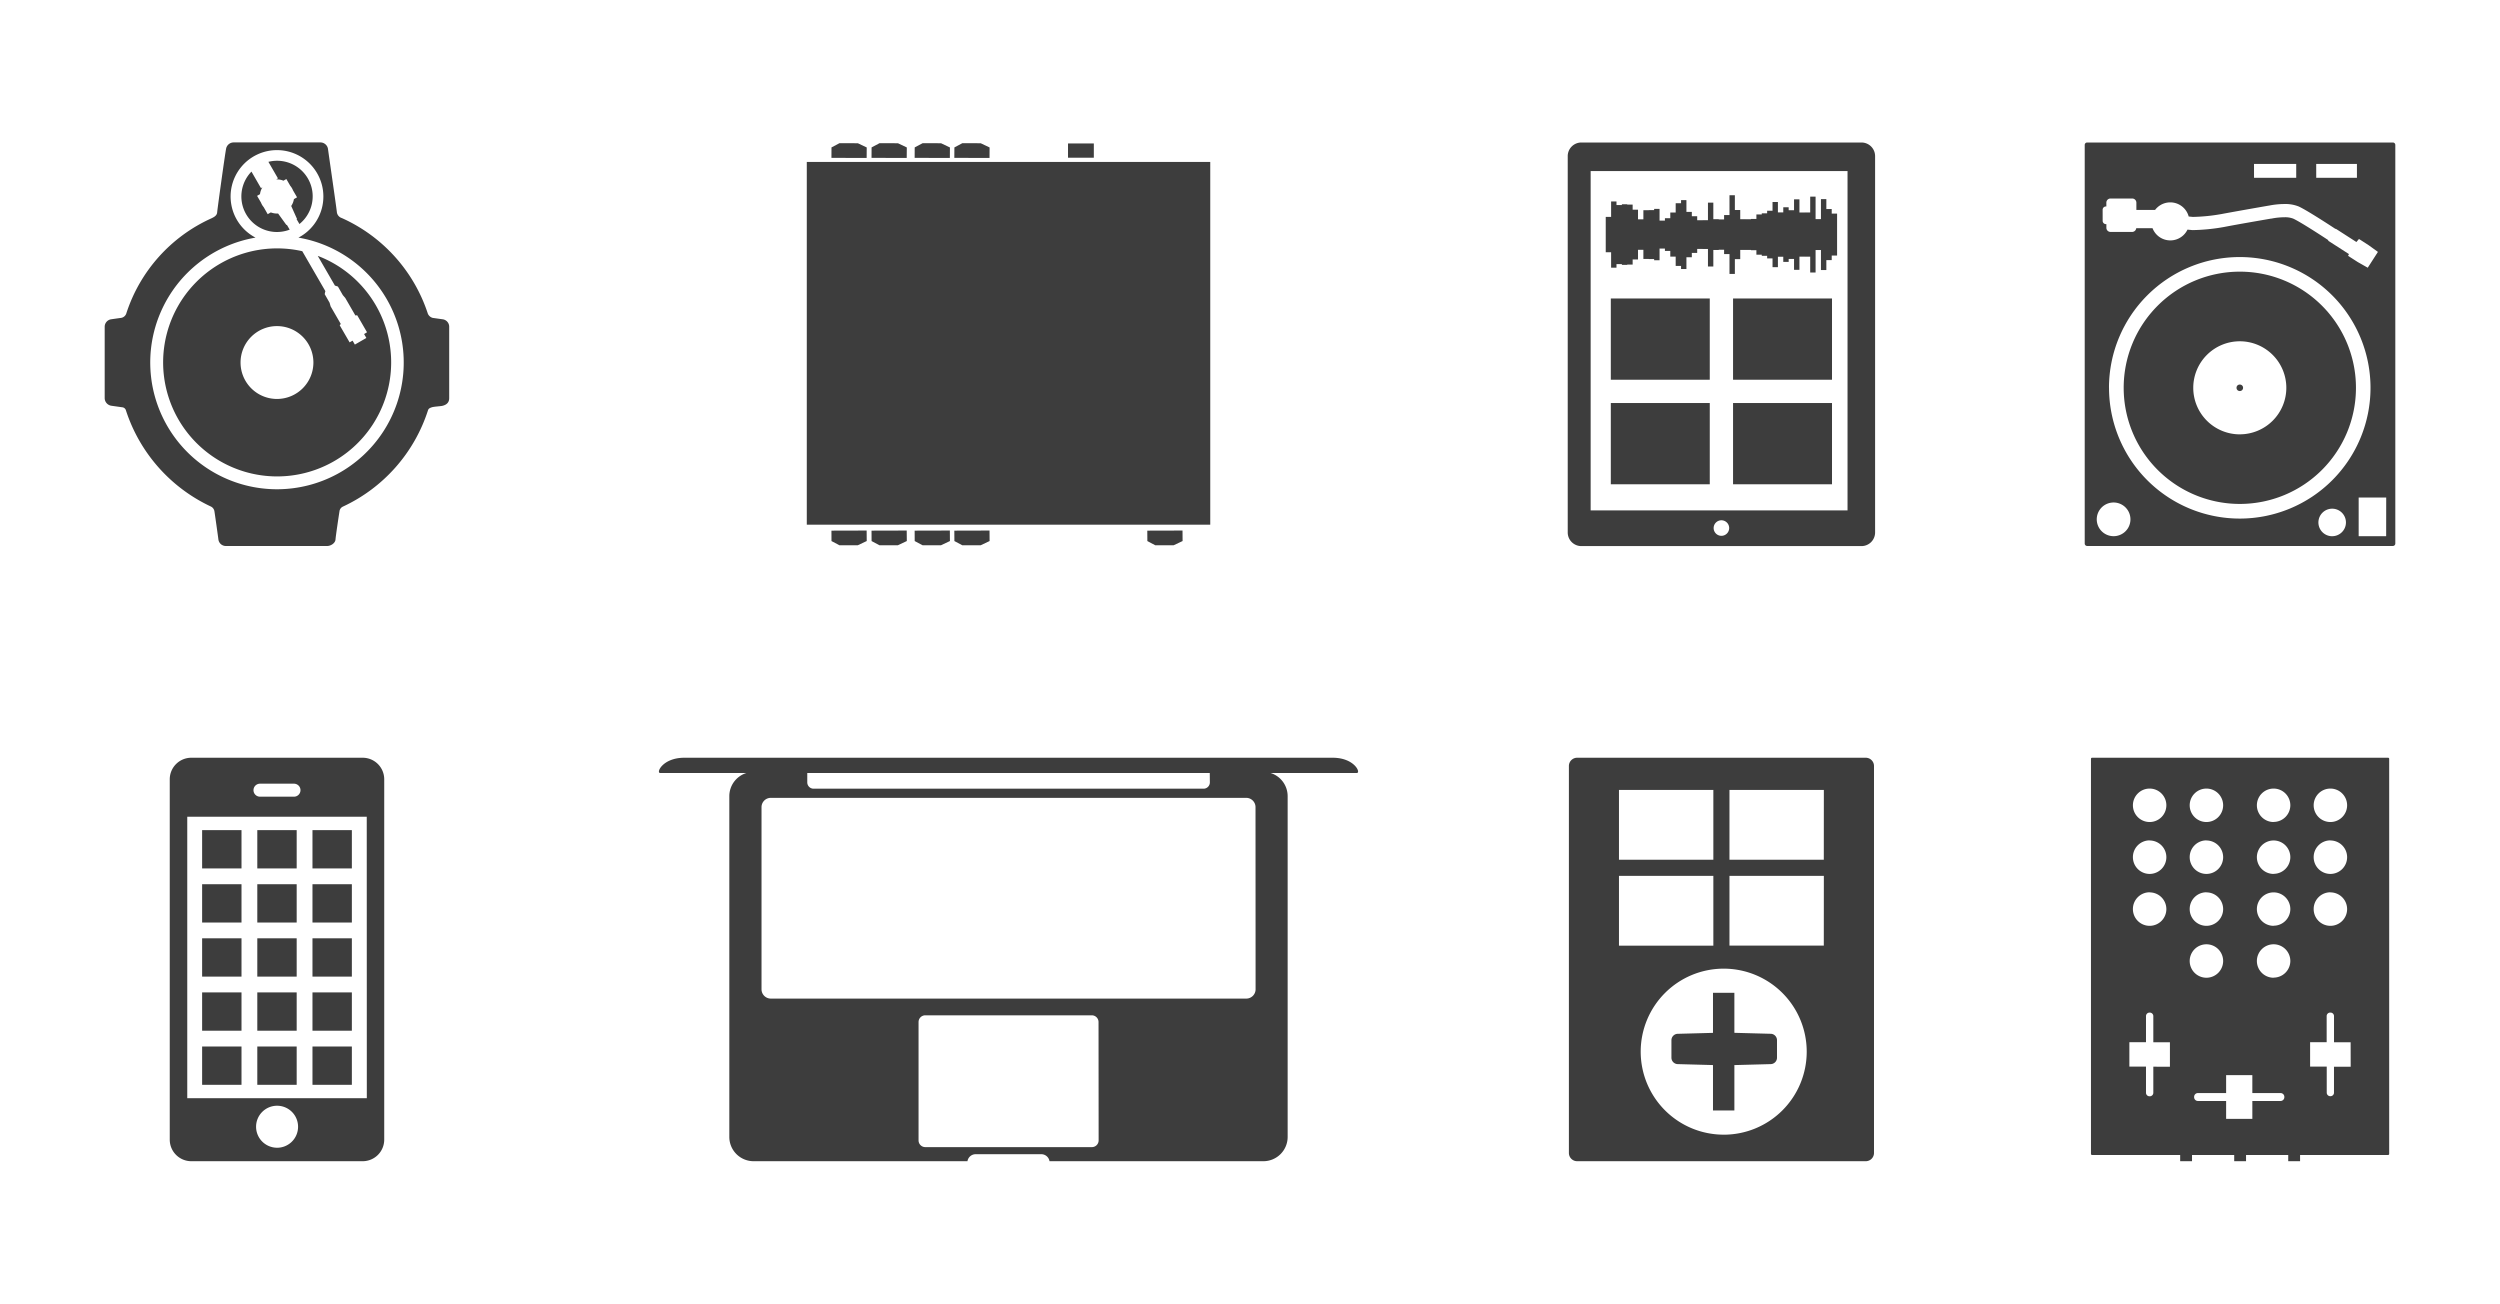 <svg xmlns="http://www.w3.org/2000/svg" width="1024" height="534" viewBox="0 0 1024 534">
  <defs>
    <style>
      .a {
        fill: #3d3d3d;
      }
    </style>
  </defs>
  <title>DJ-Icons-Preview</title>
  <g>
    <polygon class="a" points="469.93 217.35 469.96 221.62 473.19 223.34 480.74 223.33 484.39 221.61 484.36 217.31 469.93 217.35"/>
    <polygon class="a" points="390.89 217.35 390.92 221.62 394.15 223.34 401.7 223.33 405.34 221.61 405.31 217.31 390.89 217.35"/>
    <polygon class="a" points="374.64 217.35 374.66 221.62 377.9 223.34 385.45 223.33 389.09 221.61 389.06 217.31 374.64 217.35"/>
    <polygon class="a" points="356.98 217.35 357 221.62 360.24 223.34 367.79 223.33 371.43 221.61 371.39 217.31 356.98 217.35"/>
    <polygon class="a" points="340.56 217.35 340.58 221.62 343.82 223.34 351.37 223.33 355.01 221.61 354.98 217.31 340.56 217.35"/>
    <polygon class="a" points="405.34 60.4 401.7 58.67 394.15 58.66 390.92 60.38 390.89 64.66 405.31 64.7 405.34 60.4"/>
    <polygon class="a" points="389.09 60.4 385.45 58.67 377.9 58.66 374.66 60.38 374.64 64.66 389.06 64.7 389.09 60.4"/>
    <polygon class="a" points="371.43 60.4 367.79 58.67 360.24 58.66 357 60.38 356.98 64.66 371.39 64.7 371.43 60.4"/>
    <polygon class="a" points="355.01 60.4 351.37 58.67 343.82 58.66 340.58 60.38 340.56 64.66 354.98 64.7 355.01 60.4"/>
    <polygon class="a" points="448.03 64.6 448.03 64.6 448.03 58.77 448.03 58.77 448.03 58.76 437.46 58.76 437.46 64.6 437.46 64.6 448.03 64.6"/>
    <path class="a" d="M495.72,66.33H330.46V214.91H495.72Z"/>
  </g>
  <path class="a" d="M545.86,310.37H280.31c-8.94,0-11.68,6.25-9.9,6.25h35.32a9.94,9.94,0,0,0-7,9.49V465.69a9.94,9.94,0,0,0,9.94,9.94h87.6a3.41,3.41,0,0,1,3.36-2.87h26.89a3.41,3.41,0,0,1,3.36,2.87h87.6a9.94,9.94,0,0,0,9.94-9.94V326.11a9.94,9.94,0,0,0-7-9.49h35.32C557.55,316.62,554.81,310.37,545.86,310.37ZM450,467.1a2.76,2.76,0,0,1-2.76,2.76H379a2.76,2.76,0,0,1-2.76-2.76V418.63a2.76,2.76,0,0,1,2.76-2.76H447.2a2.76,2.76,0,0,1,2.76,2.76Zm64.29-61.89a3.81,3.81,0,0,1-3.81,3.81H315.73a3.81,3.81,0,0,1-3.81-3.81V330.61a3.81,3.81,0,0,1,3.81-3.81H510.45a3.81,3.81,0,0,1,3.81,3.81Zm-18.73-84.75a2.59,2.59,0,0,1-2.59,2.59H333.25a2.59,2.59,0,0,1-2.59-2.59v-3.85H495.52Z"/>
  <g>
    <path class="a" d="M181.32,130.78l-4.07-.57a3,3,0,0,1-2-1.72A65.1,65.1,0,0,0,140,89.31,2.89,2.89,0,0,1,138,87.05c-.19-2-3.4-24-3.65-26a3.13,3.13,0,0,0-3.12-2.71H95.71a3.14,3.14,0,0,0-3.12,2.71c-.42,2-3.46,23.95-3.65,26-.14,1.41-1.58,2-2.39,2.4A64.5,64.5,0,0,0,51.73,128.4a2.68,2.68,0,0,1-2.3,1.83c-1.57.21-3.49.49-3.84.54a3.11,3.11,0,0,0-2.71,3.12c0,.87,0,28.31,0,29.18a3.19,3.19,0,0,0,2.71,3.12l4.46.63a1.74,1.74,0,0,1,1.54,1.3,66,66,0,0,0,34.7,39.31,2.64,2.64,0,0,1,1.54,2c.23,1.43,1.48,10.32,1.62,11.5a3.07,3.07,0,0,0,3.12,2.71H134c1.51,0,3.34-1.17,3.43-2.71.06-1.19,1.39-10.07,1.62-11.5a2.45,2.45,0,0,1,1.44-1.94,65.67,65.67,0,0,0,34.81-39.41c.25-.8.87-1,1.52-1.24,1-.33,3.6-.41,4.46-.63,1.72-.44,2.71-1.41,2.71-3.12V133.9A3.07,3.07,0,0,0,181.32,130.78Zm-67.87,69.62a51.91,51.91,0,0,1-8.79-103.07,19,19,0,1,1,17.59,0,51.91,51.91,0,0,1-8.79,103.07Z"/>
    <path class="a" d="M113.15,73.48h.28a7.07,7.07,0,0,1,2.67.53l1.19-.68,1.6,2.77A6.51,6.51,0,0,1,120,77.94l1.67,2.88-1.28.74a7,7,0,0,1-1.11,2.81l2.37,5.29-.17.1,1.17,2a14.57,14.57,0,0,0-12.71-25.47l3.91,6.77Z"/>
    <path class="a" d="M118.66,94.07l-1.17-2-.17.1-3.4-4.7-.47,0a7.09,7.09,0,0,1-2.52-.47l-1.28.73L108,84.84A6.5,6.5,0,0,1,106.91,83l-1.61-2.78,1.19-.69a7,7,0,0,1,1-2.81l-.59.34L103,70.29a14.57,14.57,0,0,0,15.63,23.78Z"/>
    <path class="a" d="M130.18,104.85l7.06,12.22.11-.06,1.07.37,2,3.5,1,1.16,4.14,7.17h.09l.64-.09.33.55,3.71,6.42-.81.51-.39.22.93,1.61-4.71,2.71-.93-1.61-1.22.7-4.06-7,.42-.51,0-.07-4.14-7.17L135,124l-2-3.5.21-1.11.11-.06-9.51-16.44a46.7,46.7,0,1,0,6.41,1.94Zm-16.73,58.56a14.92,14.92,0,1,1,14.92-14.92A14.92,14.92,0,0,1,113.46,163.41Z"/>
  </g>
  <g>
    <path class="a" d="M148.55,310.37H78.36a8.83,8.83,0,0,0-8.83,8.83V466.8a8.83,8.83,0,0,0,8.83,8.83h70.19a8.83,8.83,0,0,0,8.83-8.83V319.2A8.83,8.83,0,0,0,148.55,310.37ZM106.49,321h13.93a2.66,2.66,0,0,1,0,5.32H106.49a2.66,2.66,0,0,1,0-5.32Zm7,149.11a8.6,8.6,0,1,1,8.6-8.6A8.6,8.6,0,0,1,113.46,470.12Zm36.76-20.3H76.7V334.53h73.52Z"/>
    <rect class="a" x="82.79" y="340.02" width="16.13" height="15.69"/>
    <rect class="a" x="105.39" y="340.02" width="16.13" height="15.69"/>
    <rect class="a" x="127.99" y="340.02" width="16.13" height="15.69"/>
    <rect class="a" x="82.79" y="362.18" width="16.13" height="15.69"/>
    <rect class="a" x="105.39" y="362.18" width="16.13" height="15.69"/>
    <rect class="a" x="127.99" y="362.18" width="16.13" height="15.69"/>
    <rect class="a" x="82.79" y="384.33" width="16.13" height="15.69"/>
    <rect class="a" x="105.39" y="384.33" width="16.13" height="15.69"/>
    <rect class="a" x="127.99" y="384.33" width="16.13" height="15.69"/>
    <rect class="a" x="82.79" y="406.49" width="16.13" height="15.69"/>
    <rect class="a" x="105.39" y="406.49" width="16.13" height="15.69"/>
    <rect class="a" x="127.99" y="406.49" width="16.13" height="15.69"/>
    <rect class="a" x="82.79" y="428.65" width="16.13" height="15.69"/>
    <rect class="a" x="105.39" y="428.65" width="16.13" height="15.69"/>
    <rect class="a" x="127.99" y="428.65" width="16.13" height="15.69"/>
  </g>
  <g>
    <path class="a" d="M762.46,58.37H647.72A5.58,5.58,0,0,0,642.14,64v154.1a5.58,5.58,0,0,0,5.58,5.58H762.46a5.58,5.58,0,0,0,5.58-5.58V64A5.58,5.58,0,0,0,762.46,58.37Zm-57.37,161.1a3.18,3.18,0,1,1,3.18-3.18A3.18,3.18,0,0,1,705.09,219.47Zm51.66-10.4H651.53v-139H756.75Z"/>
    <rect class="a" x="659.79" y="122.26" width="40.53" height="33.28"/>
    <rect class="a" x="709.86" y="122.26" width="40.53" height="33.28"/>
    <rect class="a" x="659.79" y="165.08" width="40.53" height="33.28"/>
    <rect class="a" x="709.86" y="165.08" width="40.53" height="33.28"/>
    <polygon class="a" points="659.91 109.64 662.11 109.64 662.11 108.18 664.32 108.18 664.32 108.49 666.52 108.49 666.52 108.37 668.73 108.37 668.73 106.28 670.93 106.28 670.93 102.32 673.13 102.32 673.13 106.06 675.34 106.06 675.34 106.11 677.54 106.11 677.54 106.6 679.75 106.6 679.75 101.81 681.95 101.81 681.95 102.78 684.15 102.78 684.15 105.11 686.36 105.11 686.36 108.92 688.56 108.92 688.56 110.19 690.76 110.19 690.76 105.37 692.97 105.37 692.97 103.59 695.17 103.59 695.17 101.96 697.38 101.96 697.38 101.98 699.58 101.98 699.58 109.16 701.78 109.16 701.78 102.39 703.99 102.39 703.99 102.29 706.19 102.29 706.19 104.07 708.4 104.07 708.4 112.2 710.6 112.2 710.6 106.14 712.8 106.14 712.8 102.37 715.01 102.37 715.01 102.37 717.21 102.37 717.21 102.48 719.42 102.48 719.42 104.32 721.62 104.32 721.62 104.78 723.82 104.78 723.82 105.84 726.03 105.84 726.03 109.43 728.23 109.43 728.23 105.16 730.43 105.16 730.43 107.27 732.64 107.27 732.64 106.06 734.84 106.06 734.84 110.52 737.05 110.52 737.05 105.12 739.25 105.12 739.25 105.13 741.46 105.13 741.46 111.62 743.66 111.62 743.66 102.41 745.86 102.41 745.86 110.61 748.07 110.61 748.07 106.54 750.27 106.54 750.27 104.67 752.47 104.67 752.47 87.49 750.27 87.49 750.27 85.62 748.07 85.62 748.07 81.56 745.86 81.56 745.86 89.75 743.66 89.75 743.66 80.54 741.46 80.54 741.46 87.03 739.25 87.03 739.25 87.04 737.05 87.04 737.05 81.65 734.84 81.65 734.84 86.11 732.64 86.11 732.64 84.9 730.43 84.9 730.43 87 728.23 87 728.23 82.74 726.03 82.74 726.03 86.32 723.82 86.32 723.82 87.38 721.62 87.38 721.62 87.84 719.42 87.84 719.42 89.68 717.21 89.68 717.21 89.8 715.01 89.8 715.01 89.79 712.8 89.79 712.8 86.02 710.6 86.02 710.6 79.97 708.4 79.97 708.4 88.09 706.19 88.09 706.19 89.88 703.99 89.88 703.99 89.78 701.78 89.78 701.78 83 699.58 83 699.58 90.19 697.38 90.19 697.38 90.21 695.17 90.21 695.17 88.57 692.97 88.57 692.97 86.79 690.76 86.79 690.76 81.97 688.56 81.97 688.56 83.24 686.36 83.24 686.36 87.05 684.15 87.05 684.15 89.38 681.95 89.38 681.95 90.36 679.75 90.36 679.75 85.56 677.54 85.56 677.54 86.06 675.34 86.06 675.34 86.1 673.13 86.1 673.13 89.84 670.93 89.84 670.93 85.89 668.73 85.89 668.73 83.8 666.52 83.8 666.52 83.67 664.32 83.67 664.32 83.99 662.11 83.99 662.11 82.52 659.91 82.52 659.91 88.84 657.71 88.84 657.71 103.32 659.91 103.32 659.91 109.64"/>
  </g>
  <g>
    <path class="a" d="M764.21,310.37H646a3.38,3.38,0,0,0-3.38,3.38V472.25a3.38,3.38,0,0,0,3.38,3.38H764.21a3.38,3.38,0,0,0,3.38-3.38V313.74A3.38,3.38,0,0,0,764.21,310.37Zm-101.08,13.2h38.66v28.58H663.13Zm0,35.19h38.66v28.58H663.13Zm42.9,106a34,34,0,1,1,34-34A34,34,0,0,1,706,464.77Zm41-77.43H708.39V358.76h38.66Zm0-35.19H708.39V323.57h38.66Z"/>
    <path class="a" d="M725.3,423.44l-14.9-.4v-16.4h-8.76v16.42l-14.46.39a2.63,2.63,0,0,0-2.56,2.63v7.15a2.63,2.63,0,0,0,2.56,2.63l14.46.39v18.61h8.76v-18.6l14.9-.4a2.63,2.63,0,0,0,2.56-2.63v-7.15A2.63,2.63,0,0,0,725.3,423.44Z"/>
  </g>
  <g>
    <path class="a" d="M917.42,111.27A47.57,47.57,0,1,0,965,158.84,47.57,47.57,0,0,0,917.42,111.27Zm0,66.64a19.06,19.06,0,1,1,19.06-19.06A19.06,19.06,0,0,1,917.42,177.9Z"/>
    <circle class="a" cx="917.42" cy="158.84" r="1.34"/>
    <path class="a" d="M980.12,58.37H854.9a1,1,0,0,0-1,1V222.63a1,1,0,0,0,1,1H980.12a1,1,0,0,0,1-1V59.37A1,1,0,0,0,980.12,58.37Zm-31.4,8.78H965.4v5.68H948.73Zm-25.48,0h17.29v5.68H923.25Zm-62,18.77a1.36,1.36,0,0,1,1.36-1.36h.16V83a1.7,1.7,0,0,1,1.69-1.69h8.9A1.7,1.7,0,0,1,875.06,83v3h7.65a7.81,7.81,0,0,1,13.78,2.68l1.72.17a74.8,74.8,0,0,0,11.73-1.18c5.31-1,16.15-2.9,19.34-3.45h.07a32.73,32.73,0,0,1,6.23-.65,14.56,14.56,0,0,1,5.95,1c3.24,1.47,12.09,7.23,15.13,9.23l.07-.11,8.45,5.44,1.06-1.25,3.94,2.54,3.82,2.76-4.17,6.48-4.12-2.34-3.94-2.54.36-.71-8.54-5.49.12-.19c-2.85-1.88-11.56-7.55-14.43-8.85a9.35,9.35,0,0,0-3.63-.55,27.72,27.72,0,0,0-5.22.54l-.16,0c-1.38.24-13.66,2.34-19.28,3.44a79.54,79.54,0,0,1-12.88,1.28H898l-2-.2a7.81,7.81,0,0,1-14.32-.57H875A1.7,1.7,0,0,1,873.36,95h-8.9a1.7,1.7,0,0,1-1.69-1.69V91.81h-.16a1.36,1.36,0,0,1-1.36-1.36Zm7.52,133a6.9,6.9,0,1,1,3.87-6.2A6.86,6.86,0,0,1,868.78,218.91Zm-4.92-60.07a53.56,53.56,0,1,1,53.56,53.56A53.56,53.56,0,0,1,863.86,158.84Zm91.42,60.79a5.64,5.64,0,1,1,5.64-5.64A5.64,5.64,0,0,1,955.28,219.63Zm22.11,0H966.11V203.79h11.28Z"/>
  </g>
  <path class="a" d="M978.12,310.37H856.91a.45.45,0,0,0-.45.45V472.63a.45.45,0,0,0,.45.45H893v2.54h4.85v-2.54h17.28v2.54h4.85v-2.54h17.28v2.54h4.85v-2.54h36.05a.45.45,0,0,0,.45-.45V310.82A.45.45,0,0,0,978.12,310.37ZM880.49,323a6.85,6.85,0,1,1-6.85,6.85A6.85,6.85,0,0,1,880.49,323Zm0,21.26a6.85,6.85,0,1,1-6.85,6.85A6.85,6.85,0,0,1,880.49,344.22Zm0,21.26a6.85,6.85,0,1,1-6.85,6.85A6.85,6.85,0,0,1,880.49,365.48Zm8.31,71.4H882V447.6a1.44,1.44,0,0,1-1.44,1.44h-.13A1.44,1.44,0,0,1,879,447.6V436.88h-6.81v-10H879V416.2a1.44,1.44,0,0,1,1.44-1.44h.13A1.44,1.44,0,0,1,882,416.2v10.72h6.8ZM903.75,323a6.85,6.85,0,1,1-6.85,6.85A6.85,6.85,0,0,1,903.75,323Zm0,21.26a6.85,6.85,0,1,1-6.85,6.85A6.85,6.85,0,0,1,903.75,344.22Zm0,21.26a6.85,6.85,0,1,1-6.85,6.85A6.85,6.85,0,0,1,903.75,365.48Zm-6.85,28.11a6.85,6.85,0,1,1,6.85,6.85A6.85,6.85,0,0,1,896.9,393.58Zm38.77,55.78a1.55,1.55,0,0,1-1.55,1.55H922.56v7.34H911.82v-7.34H900.26a1.55,1.55,0,0,1-1.55-1.55v-.14a1.55,1.55,0,0,1,1.55-1.55h11.56v-7.34h10.74v7.34h11.56a1.55,1.55,0,0,1,1.55,1.55Zm-4.4-48.93a6.85,6.85,0,1,1,6.85-6.85A6.85,6.85,0,0,1,931.27,400.43Zm0-21.26a6.85,6.85,0,1,1,6.85-6.85A6.85,6.85,0,0,1,931.27,379.17Zm0-21.26a6.85,6.85,0,1,1,6.85-6.85A6.85,6.85,0,0,1,931.27,357.92Zm0-21.26a6.85,6.85,0,1,1,6.85-6.85A6.85,6.85,0,0,1,931.27,336.66ZM954.53,323a6.85,6.85,0,1,1-6.85,6.85A6.85,6.85,0,0,1,954.53,323Zm0,21.26a6.85,6.85,0,1,1-6.85,6.85A6.85,6.85,0,0,1,954.53,344.22Zm0,21.26a6.85,6.85,0,1,1-6.85,6.85A6.85,6.85,0,0,1,954.53,365.48Zm8.31,71.41H956v10.73A1.44,1.44,0,0,1,954.6,449h-.13a1.44,1.44,0,0,1-1.44-1.44V436.88h-6.81v-10H953V416.19a1.44,1.44,0,0,1,1.44-1.44h.13a1.44,1.44,0,0,1,1.44,1.44v10.72h6.81Z"/>
</svg>
